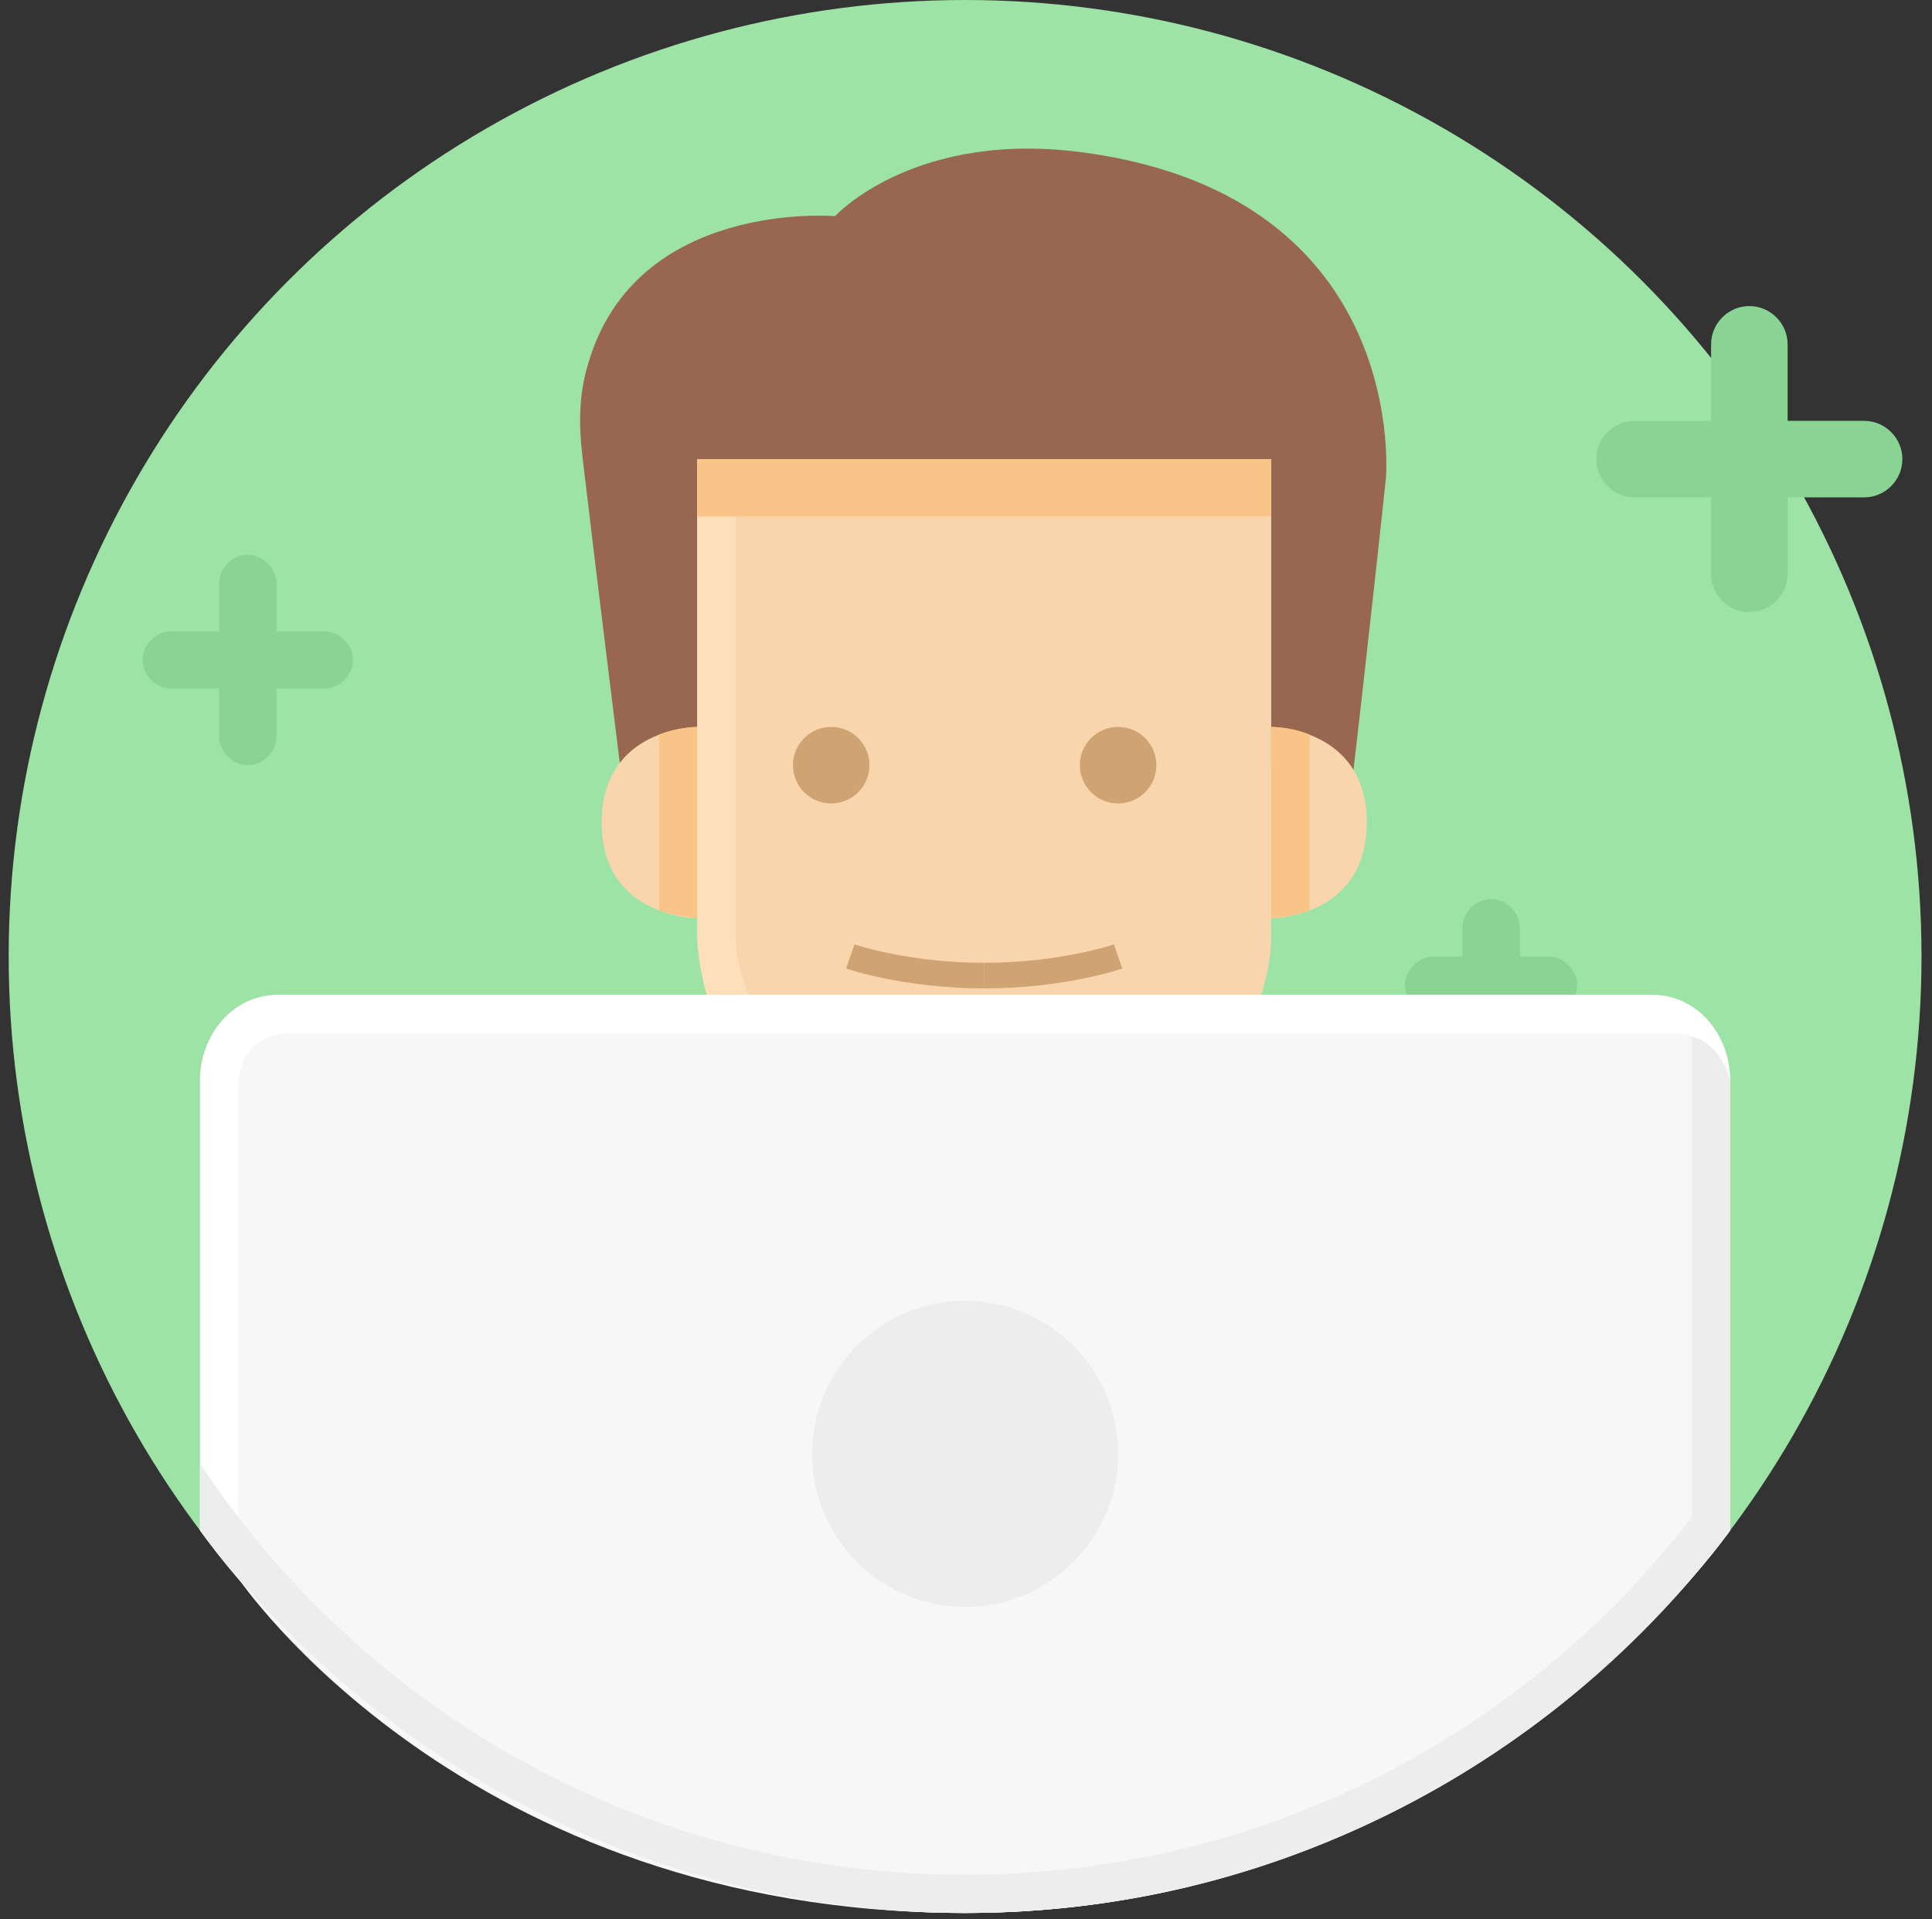 <?xml version="1.0" encoding="UTF-8" standalone="no"?>
<svg width="151px" height="150px" viewBox="0 0 151 150" version="1.1" xmlns="http://www.w3.org/2000/svg" xmlns:xlink="http://www.w3.org/1999/xlink">
    <rect x="0" y="0" width="151" height="150" fill="#333333" stroke="none"/>
    <!-- Generator: sketchtool 39.1 (31720) - http://www.bohemiancoding.com/sketch -->
    <title>76657E89-510C-48EF-9850-C202534367FD</title>
    <desc>Created with sketchtool.</desc>
    <defs></defs>
    <g id="1440" stroke="none" stroke-width="1" fill="none" fill-rule="evenodd">
        <g id="1" transform="translate(-528, -4861)">
            <g id="5---illustration" transform="translate(270, 3722)">
                <g id="Group-4" transform="translate(18, 1139)">
                    <g id="2_subscribers" transform="translate(240.678, 0)">
                        <g id="Group">
                            <g id="bg" fill="#9CE3A5">
                                <circle id="Oval" cx="74.751" cy="74.751" r="74.751"></circle>
                            </g>
                            <g id="pics" transform="translate(10.465, 11.465)">
                                <path d="M0,40.113 L0,40.113 C0,38.917 1.047,37.87 2.243,37.87 L14.203,37.87 C15.399,37.87 16.445,38.917 16.445,40.113 L16.445,40.113 C16.445,41.309 15.399,42.355 14.203,42.355 L2.243,42.355 C1.047,42.355 0,41.309 0,40.113 L0,40.113 Z" id="Shape" fill="#89D493"></path>
                                <path d="M10.465,46.093 C10.465,47.289 9.419,48.336 8.223,48.336 L8.223,48.336 C7.027,48.336 5.98,47.289 5.98,46.093 L5.98,34.133 C5.98,32.937 7.027,31.89 8.223,31.89 L8.223,31.89 C9.419,31.89 10.465,32.937 10.465,34.133 L10.465,46.093 L10.465,46.093 Z" id="Shape" fill="#89D493"></path>
                                <path d="M107.641,70.013 C107.641,71.209 106.595,72.256 105.399,72.256 L105.399,72.256 C104.203,72.256 103.156,71.209 103.156,70.013 L103.156,61.043 C103.156,59.847 104.203,58.801 105.399,58.801 L105.399,58.801 C106.595,58.801 107.641,59.847 107.641,61.043 L107.641,70.013 L107.641,70.013 Z" id="Shape" fill="#89D493"></path>
                                <path d="M112.126,65.528 C112.126,66.724 111.08,67.771 109.884,67.771 L100.914,67.771 C99.718,67.771 98.671,66.724 98.671,65.528 L98.671,65.528 C98.671,64.332 99.718,63.286 100.914,63.286 L109.884,63.286 C111.08,63.286 112.126,64.332 112.126,65.528 L112.126,65.528 L112.126,65.528 Z" id="Shape" fill="#89D493"></path>
                                <path d="M43.355,24.415 L88.206,24.415 L88.206,48.336 C88.206,48.336 91.047,49.681 94.336,51.326 C95.831,38.618 97.176,25.91 97.176,25.91 C97.176,25.91 99.12,4.083 73.854,0.495 C60.399,-1.449 54.12,5.429 54.12,5.429 C54.12,5.429 38.571,4.083 34.834,16.94 C34.086,19.332 34.086,21.724 34.385,24.266 C35.581,34.432 37.525,49.98 37.525,49.98 L43.355,45.495 L43.355,24.415 L43.355,24.415 Z" id="Shape" fill="#996750"></path>
                                <path d="M43.355,61.791 C43.355,64.631 45,78.236 65.781,78.236 C86.561,78.236 88.206,64.781 88.206,61.791 L88.206,24.415 L43.355,24.415 L43.355,61.791 L43.355,61.791 Z" id="Shape" fill="#F8D5AC"></path>
                                <ellipse id="Oval" fill="#CFA372" cx="76.246" cy="48.336" rx="2.99" ry="2.99"></ellipse>
                                <ellipse id="Oval" fill="#CFA372" cx="53.821" cy="48.336" rx="2.99" ry="2.99"></ellipse>
                                <path d="M128.571,33.385 C128.571,35.03 127.226,36.375 125.581,36.375 L125.581,36.375 C123.937,36.375 122.591,35.03 122.591,33.385 L122.591,15.445 C122.591,13.801 123.937,12.455 125.581,12.455 L125.581,12.455 C127.226,12.455 128.571,13.801 128.571,15.445 L128.571,33.385 L128.571,33.385 Z" id="Shape" fill="#89D493"></path>
                                <path d="M137.542,24.415 C137.542,26.06 136.196,27.405 134.551,27.405 L116.611,27.405 C114.967,27.405 113.621,26.06 113.621,24.415 L113.621,24.415 C113.621,22.771 114.967,21.425 116.611,21.425 L134.551,21.425 C136.196,21.425 137.542,22.771 137.542,24.415 L137.542,24.415 L137.542,24.415 Z" id="Shape" fill="#89D493"></path>
                                <path d="M88.206,60.296 C88.206,60.296 95.681,60.296 95.681,52.821 C95.681,45.346 88.206,45.346 88.206,45.346 L88.206,60.296 L88.206,60.296 Z" id="Shape" fill="#F8D5AC"></path>
                                <path d="M91.196,59.698 C90,60.146 88.206,60.296 88.206,60.296 L88.206,45.346 C88.206,45.346 89.85,45.346 91.196,45.944 L91.196,59.698 L91.196,59.698 Z" id="Shape" fill="#F8C488"></path>
                                <path d="M43.355,60.296 C43.355,60.296 35.88,60.296 35.88,52.821 C35.88,45.346 43.355,45.346 43.355,45.346 L43.355,60.296 L43.355,60.296 Z" id="Shape" fill="#F8D5AC"></path>
                                <path d="M40.365,59.698 C41.86,60.146 43.355,60.296 43.355,60.296 L43.355,45.346 C43.355,45.346 41.86,45.346 40.365,45.944 L40.365,59.698 L40.365,59.698 Z" id="Shape" fill="#F8C488"></path>
                                <path d="M46.346,61.791 C46.346,63.884 47.392,66.276 47.392,66.276 L44.103,66.276 C43.505,64.482 43.355,61.791 43.355,61.791 L43.355,24.415 L46.346,24.415 L46.346,61.791 L46.346,61.791 Z" id="Shape" fill="#FEDFBB"></path>
                                <path d="M65.781,64.781 C71.91,64.781 76.246,63.286 76.246,63.286" id="Shape" stroke="#CFA372" stroke-width="2"></path>
                                <path d="M65.781,64.781 C59.651,64.781 55.316,63.286 55.316,63.286" id="Shape" stroke="#CFA372" stroke-width="2"></path>
                                <path d="M124.086,108.136 C117.359,117.256 97.326,138.037 64.286,138.037 C30.947,138.037 10.764,116.957 4.485,108.136 L4.485,73.003 C4.485,69.415 7.027,66.276 10.615,66.276 L117.957,66.276 C121.545,66.276 124.086,69.415 124.086,73.003 C124.086,73.003 124.086,103.801 124.086,108.136 L124.086,108.136 Z" id="Shape" fill="#FFFFFF"></path>
                                <path d="M124.086,108.136 C124.086,108.136 103.455,138.037 64.286,138.037 C25.116,138.037 7.475,111.874 7.475,111.874 L7.475,73.751 C7.475,70.761 8.97,69.266 11.96,69.266 L119.601,69.266 C122.143,69.266 124.086,71.209 124.086,73.751 L124.086,108.136 L124.086,108.136 Z" id="Shape" fill="#F7F7F7"></path>
                                <ellipse id="Oval" fill="#EDEDED" cx="64.286" cy="102.156" rx="11.96" ry="11.96"></ellipse>
                                <path d="M124.086,102.904 C111.229,122.339 89.252,135.047 64.286,135.047 C39.319,135.047 17.342,122.339 4.485,102.904 L4.485,108.136 C18.09,126.226 39.767,138.037 64.286,138.037 C88.804,138.037 110.482,126.226 124.086,108.136 L124.086,102.904 L124.086,102.904 Z" id="Shape" fill="#EDEDED"></path>
                                <path d="M124.086,108.136 L121.096,108.136 L121.096,69.565 C121.096,69.565 123.189,69.864 124.086,73.003 L124.086,108.136 L124.086,108.136 Z" id="Shape" fill="#EDEDED"></path>
                                <rect id="Rectangle-path" fill="#F8C488" x="43.355" y="24.415" width="44.85" height="4.485"></rect>
                            </g>
                        </g>
                    </g>
                </g>
            </g>
        </g>
    </g>
</svg>